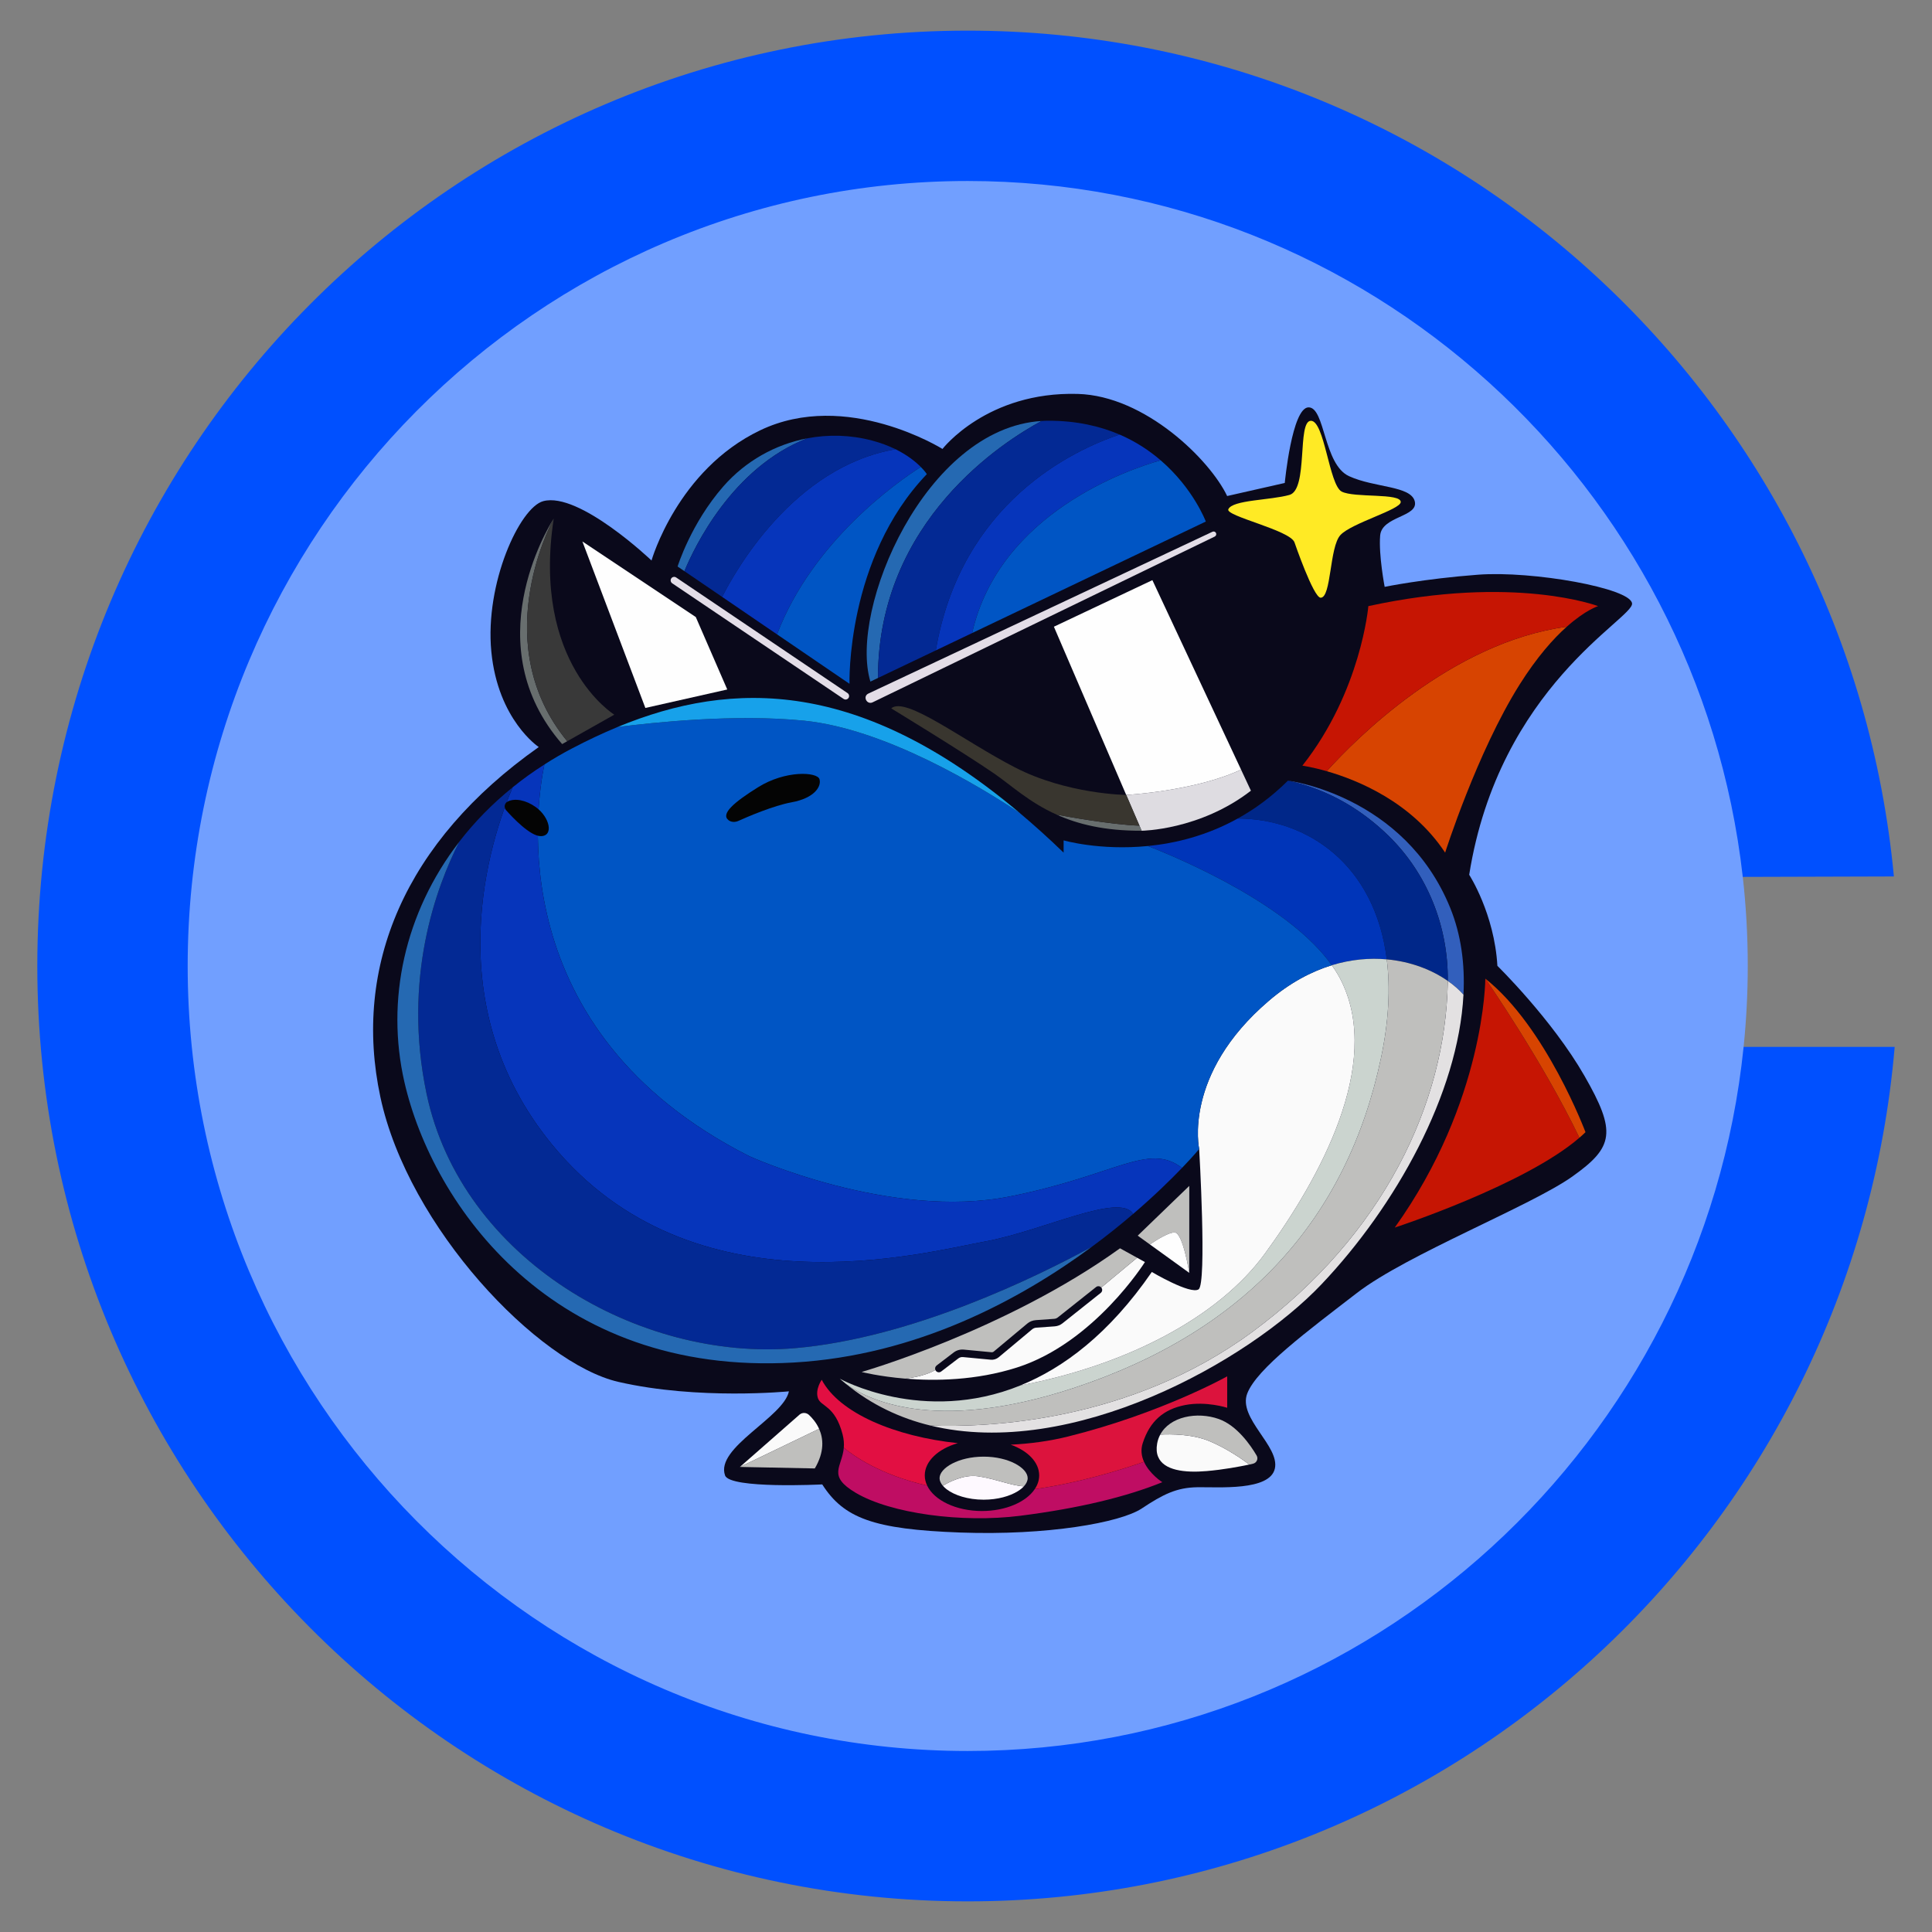 <?xml version="1.0" encoding="utf-8"?>
<!-- Generator: Adobe Illustrator 26.0.0, SVG Export Plug-In . SVG Version: 6.00 Build 0)  -->
<svg version="1.1" id="Layer_1" xmlns="http://www.w3.org/2000/svg" xmlns:xlink="http://www.w3.org/1999/xlink" x="0px" y="0px"
	 viewBox="0 0 411.15 411.15" style="enable-background:new 0 0 411.15 411.15;" xml:space="preserve">
<rect x="0" y="0" width="411.15" height="411.15" fill="#808080" stroke="none"/>
<style type="text/css">
	.st0{fill:#0050FF;}
	.st1{fill:#719FFF;}
	.st2{fill:#0A091B;}
	.st3{fill:#C61503;}
	.st4{fill:#D74401;}
	.st5{fill:#FFEA25;}
	.st6{fill:#325FBC;}
	.st7{fill:#002789;}
	.st8{fill:#0035B9;}
	.st9{fill:#E3E1E2;}
	.st10{fill:#BFBFBD;}
	.st11{fill:#CBD4CF;}
	.st12{fill:#FAFAFA;}
	.st13{fill:#0055C4;}
	.st14{fill:#17A1EA;}
	.st15{fill:#0635BB;}
	.st16{fill:#032994;}
	.st17{fill:#2569B2;}
	.st18{fill:#FEFEFE;}
	.st19{fill:#BF0D63;}
	.st20{fill:#E20F42;}
	.st21{fill:#DC133D;}
	.st22{fill:#FEF9FF;}
	.st23{fill:#686E6E;}
	.st24{fill:#393939;}
	.st25{fill:#DEDCE1;}
	.st26{fill:#39362F;}
	.st27{fill:#E3DDE7;}
	.st28{fill:#040404;}
</style>
<g>
	<g>
		<path class="st0" d="M403.21,222.78c-8.68,101.88-93.69,181.85-197.27,181.85c-109.36,0-198-89.12-198-199.06
			c0-109.93,88.64-199.05,198-199.05c102.96,0,187.57,79.01,197.1,180l-33.95,0.1c0.71,6.25,1.34,12.52,1.34,18.96
			c0,5.81-0.09,11.54-0.67,17.21H403.21z"/>
		<path class="st1" d="M371.94,205.57c0,5.81-0.3,11.55-0.88,17.21c-8.58,84.06-79.36,149.85-165.12,149.85
			c-91.54,0-166-74.94-166-167.06c0-92.11,74.46-167.05,166-167.05c85.13,0,155.5,64.82,164.93,148
			C371.58,192.77,371.94,199.13,371.94,205.57z"/>
	</g>
	<path class="st2" d="M167.89,296.09c0,0-19.24,1.91-36.29-2.01s-44.71-32.84-50.65-60.61c-5.94-27.77,5.17-54.38,33.7-74.49
		c0,0-8.68-5.74-10.09-20.3s6.06-30.69,11.05-32.03c7.65-2.05,23.04,12.63,23.04,12.63s5.48-19.26,23.11-27.7
		c18.38-8.81,38.81,3.96,38.81,3.96s9.45-12.26,28.79-11.71c14.36,0.4,28.15,14.07,31.79,21.73l12.26-2.78
		c0,0,1.53-16.09,5.07-16.09c3.54,0,3.16,12.16,8.62,14.65c5.46,2.49,13.16,2.01,13.98,5.36c0.81,3.35-7.04,3.11-7.37,7.28
		c-0.34,4.16,0.96,10.91,0.96,10.91s8.33-1.72,19.91-2.59c11.59-0.86,32.46,2.87,32.74,6.13c0.29,3.26-28.28,17.65-34.66,57.73
		c0,0,5.36,8.26,6,19.38c0,0,11.62,11.38,18.51,23.38s6.26,15.19-2.55,21.45s-35.23,16.6-45.83,24.77
		c-10.6,8.17-21.32,16.13-23.36,21.4c-2.04,5.28,6.96,11.21,5.87,16s-12,3.89-16.47,3.96c-4.47,0.06-7.34,1.53-11.87,4.53
		c-4.53,3-20.11,5.78-38.59,5.11c-18.48-0.67-24.8-3.06-29.39-10.24c0,0-19.65,1-20.68-1.91
		C152.18,308.06,166.74,301.64,167.89,296.09z"/>
	<g>
		<path class="st3" d="M336.12,242.12c-11.74,10.13-39.3,19.12-39.3,19.12c19.27-26.94,19.27-52.98,19.27-52.98s0,0,0.01,0.01
			C316.48,208.82,328.43,226.1,336.12,242.12z"/>
		<path class="st4" d="M337.41,240.94c-0.4,0.4-0.83,0.79-1.29,1.18c-7.69-16.02-19.64-33.3-20.02-33.85
			C328.99,218.48,337.41,240.94,337.41,240.94z"/>
		<path class="st4" d="M333.42,133.37c-2.82,2.52-6.31,6.4-10.05,12.34c-9.06,14.42-15.83,35.74-15.83,35.74
			c-7.11-10.75-18.58-15.44-25.2-17.33C288.42,157.37,308.79,136.73,333.42,133.37z"/>
		<path class="st3" d="M340.09,128.99c0,0-2.64,0.79-6.66,4.38h-0.01c-24.63,3.36-45,24-51.08,30.75c-3.13-0.9-5.18-1.18-5.18-1.18
			c12.51-15.83,14.04-33.95,14.04-33.95C322.35,122.22,340.09,128.99,340.09,128.99z"/>
		<path class="st5" d="M275.48,115.42c0,0,4.04,11.78,5.57,11.78c2.3,0,1.85-10.79,4.21-13.34s12.8-5.41,12.83-7.02
			c0.04-1.98-9.89-0.83-12.57-2.23c-2.68-1.4-3.64-15.15-6.57-15.06c-2.94,0.09-0.51,14.62-4.53,15.77s-12.14,1.04-13.02,3.06
			C260.76,109.84,274.54,112.81,275.48,115.42z"/>
	</g>
	<path class="st6" d="M311.44,211.68c-0.92-1.03-2.04-2.03-3.34-2.93c0.13-11.59-4.35-22.86-12.66-30.94
		c-5.13-4.99-12.14-9.68-21.35-11.68c0,0,24.77,3.07,34.53,27.07C310.93,198.89,311.78,205.15,311.44,211.68z"/>
	<path class="st7" d="M308.1,208.75c-3.33-2.34-7.83-4.12-12.98-4.59c-2.52-20.17-16.86-29.93-31.72-29.97
		c3.64-2.01,7.25-4.64,10.69-8.06c9.21,2,16.22,6.69,21.35,11.68C303.75,185.89,308.23,197.16,308.1,208.75z"/>
	<path class="st8" d="M295.12,204.16c-3.64-0.33-7.6,0-11.7,1.25c-8.88-12.5-30.61-22.01-39.13-25.37
		c5.83-0.57,12.51-2.19,19.11-5.85C278.26,174.23,292.6,183.99,295.12,204.16z"/>
	<path class="st9" d="M311.44,211.68c-1.09,21.06-14.42,44.98-30.2,61.62c-15.56,16.43-53.13,37.4-83.25,30.07
		c12.27,0.44,42.52-0.76,68.51-19.92c27.98-20.62,41.14-48.72,41.6-74.37v-0.33C309.4,209.65,310.52,210.65,311.44,211.68z"/>
	<path class="st10" d="M308.1,208.75v0.33c-0.46,25.65-13.62,53.75-41.6,74.37c-25.99,19.16-56.24,20.36-68.51,19.92
		c-6.43-1.56-12.53-4.42-17.99-8.89c4.08,3.04,18.41,10.85,48.65,0.85c36.64-12.13,58.02-36.08,65.23-70.13
		c1.69-7.97,2-14.97,1.24-21.04C300.27,204.63,304.77,206.41,308.1,208.75z"/>
	<path class="st11" d="M293.88,225.2c-7.21,34.05-28.59,58-65.23,70.13c-30.24,10-44.57,2.19-48.65-0.85
		c-0.37-0.31-0.76-0.62-1.12-0.93c-0.07-0.06-0.11-0.1-0.13-0.12c-0.01-0.01-0.02-0.02-0.02-0.02s17.67,9.85,38.42,1.43
		c0.01,0,0.01-0.01,0.01-0.01c22.51-4.29,42.09-14.42,52.02-28.04c11.87-16.27,24.83-40.14,16.4-57.76
		c-0.59-1.23-1.31-2.44-2.16-3.62c4.1-1.25,8.06-1.58,11.7-1.25C295.88,210.23,295.57,217.23,293.88,225.2z"/>
	<path class="st12" d="M269.18,266.79c-9.93,13.62-29.51,23.75-52.02,28.04c9.14-3.71,18.87-10.95,27.96-24.14
		c0,0,8.17,4.85,9.95,3.7c1.79-1.15,0.13-29.87,0.13-29.87s-3.57-15.83,14.81-31.53c4.46-3.82,9.01-6.23,13.41-7.58
		c0.85,1.18,1.57,2.39,2.16,3.62C294.01,226.65,281.05,250.52,269.18,266.79z"/>
	<path class="st13" d="M283.42,205.41c-4.4,1.35-8.95,3.76-13.41,7.58c-18.38,15.7-14.81,31.53-14.81,31.53s-1.26,1.53-3.65,4.02
		c-7.24-5.48-13.94,1.54-36.56,6.06c-25.53,5.11-55.53-8.55-55.53-8.55c-52.73-26.65-45.45-74.56-43.6-83.36
		c1.89-1.22,3.87-2.37,5.94-3.45c3.17-1.66,6.37-3.18,9.61-4.52c7.7-0.99,25.11-2.83,39.73-1.35c17.28,1.74,37.52,14.09,45.87,19.64
		c0,0,0.02,0.01,0.02,0.02c3.05,2.57,6.16,5.37,9.32,8.42v-2.61c0,0,7.66,2.22,17.94,1.2C252.81,183.4,274.54,192.91,283.42,205.41z
		"/>
	<path class="st14" d="M217.01,173.01c-8.35-5.55-28.59-17.9-45.87-19.64c-14.62-1.48-32.03,0.36-39.73,1.35
		C156.13,144.49,183.33,144.64,217.01,173.01z"/>
	<path class="st15" d="M251.55,248.54c-2.39,2.49-5.91,5.95-10.42,9.81c-2.78-4.66-19.34,3.63-31.38,5.83
		c-13.27,2.42-62.36,15.83-92.23-20.56c-24.8-30.21-13.11-65.1-8.42-76.07c2.12-1.72,4.37-3.34,6.76-4.86
		c-1.85,8.8-9.13,56.71,43.6,83.36c0,0,30,13.66,55.53,8.55C237.61,250.08,244.31,243.06,251.55,248.54z"/>
	<path class="st16" d="M241.13,258.35c-2.61,2.23-5.53,4.6-8.78,6.98c0,0.01-0.01,0.01-0.01,0.01
		c-11.61,6.33-38.18,19.4-63.12,21.56c-33.13,2.87-71.02-18.9-78.44-54.13c-5.17-24.54,2.07-44.04,6.95-53.62
		c0.01-0.03,0.03-0.06,0.05-0.08c3.2-4.14,6.98-8.02,11.32-11.52c-4.69,10.97-16.38,45.86,8.42,76.07
		c29.87,36.39,78.96,22.98,92.23,20.56C221.79,261.98,238.35,253.69,241.13,258.35z"/>
	<path class="st17" d="M232.34,265.34c-15.23,11.24-37.23,23.12-63.44,24.62c-51.19,2.94-76.85-33.44-82.85-59.74
		c-3.96-17.36,0.03-35.97,11.68-51.07c-4.88,9.58-12.12,29.08-6.95,53.62c7.42,35.23,45.31,57,78.44,54.13
		C194.16,284.74,220.73,271.67,232.34,265.34z"/>
	<path class="st10" d="M253.09,252.37v18.51c0,0-1.34-8.43-3.06-8.59c-1.2-0.11-3.84,1.54-5.32,2.54l-2.59-1.87L253.09,252.37z"/>
	<path class="st18" d="M253.09,270.88l-8.38-6.05c1.48-1,4.12-2.65,5.32-2.54C251.75,262.45,253.09,270.88,253.09,270.88z"/>
	<path class="st12" d="M243.65,268.58c0,0-10.76,17.17-27.23,22.44c-8.71,2.78-17.46,2.89-23.77,2.37c2.15-0.27,4.59-0.79,6.41-1.84
		c0.02,0.06,0.06,0.12,0.1,0.18c0.16,0.2,0.4,0.31,0.64,0.31c0.17,0,0.34-0.05,0.48-0.16l3.64-2.78c0.29-0.23,0.66-0.34,1.03-0.3
		l5.9,0.56c0.6,0.06,1.21-0.13,1.68-0.52l7.1-5.93c0.26-0.22,0.58-0.35,0.92-0.37l3.92-0.28c0.6-0.05,1.15-0.26,1.62-0.63l8.16-6.49
		c0.35-0.27,0.41-0.77,0.13-1.12c-0.01-0.01-0.01-0.02-0.02-0.02c3.01-2.51,6.18-5.14,7.63-6.34L243.65,268.58z"/>
	<path class="st10" d="M241.99,267.66c-1.45,1.2-4.62,3.83-7.63,6.34c-0.27-0.33-0.77-0.37-1.1-0.11l-8.17,6.49
		c-0.21,0.16-0.46,0.26-0.73,0.28l-3.93,0.28c-0.67,0.05-1.31,0.3-1.83,0.74l-7.1,5.93c-0.14,0.12-0.32,0.18-0.5,0.16l-5.9-0.56
		c-0.77-0.07-1.54,0.14-2.16,0.62l-3.63,2.77c-0.29,0.23-0.39,0.62-0.25,0.95c-1.82,1.05-4.26,1.57-6.41,1.84
		c-5.61-0.47-9.29-1.42-9.29-1.42s30.67-8.8,54.99-26.32L241.99,267.66z"/>
	<path class="st19" d="M247.35,315.43c-7.66,3.11-17.76,5.56-30.21,7.14c-12.44,1.58-27.62-0.48-35.04-4.89
		c-6.17-3.66-2.87-5.47-2.53-9.59c2.01,1.68,7.68,5.76,17.74,8.06c1.49,3.13,6.15,5.41,11.66,5.41c5.06,0,9.4-1.92,11.23-4.65
		c9.58-1.35,18.55-4.17,23.26-5.82C244.64,313.71,247.35,315.43,247.35,315.43z"/>
	<path class="st20" d="M196.8,313.98c0,0.75,0.18,1.48,0.51,2.17c-10.06-2.3-15.73-6.38-17.74-8.06c0.07-0.83,0.02-1.76-0.25-2.81
		c-1.62-6.27-4.64-5.88-5.26-7.75c-0.62-1.87,0.81-3.9,0.81-3.9c3.74,7.1,15.59,12.08,28.96,13.49
		C199.68,308.31,196.8,310.94,196.8,313.98z"/>
	<path class="st21" d="M261.16,292.9v6.69c0,0-4.45-1.46-8.97-0.58c-4.53,0.89-7.47,3.38-9,8.09c-0.48,1.46-0.26,2.82,0.27,3.99
		c-4.71,1.65-13.68,4.47-23.26,5.82c0.61-0.9,0.95-1.89,0.95-2.93c0-2.8-2.43-5.24-6.06-6.54c4.16-0.2,8.3-0.76,12.22-1.74
		C247.15,300.76,261.16,292.9,261.16,292.9z"/>
	<path class="st22" d="M217.9,316.3c-0.33,0.36-0.76,0.71-1.28,1.03c0,0,0,0.01-0.01,0.01c-1.69,1.05-4.27,1.81-7.28,1.81
		c-3.38,0-6.22-0.96-7.86-2.2c-0.32-0.25-0.59-0.5-0.82-0.76c1.13-0.7,4.34-2.43,7.4-2.03C211.53,314.63,215.56,316.26,217.9,316.3z
		"/>
	<path class="st10" d="M218.7,314.57c0,0.57-0.28,1.17-0.8,1.73c-2.34-0.04-6.37-1.67-9.85-2.14c-3.06-0.4-6.27,1.33-7.4,2.03
		c-0.45-0.53-0.7-1.08-0.7-1.62c0-2.16,4.01-4.58,9.38-4.58C214.69,309.99,218.7,312.41,218.7,314.57z"/>
	<path class="st12" d="M265.88,311.67c-2.14,0.45-5.53,1.09-9.08,1.39c-4.7,0.41-9.18-0.14-10.35-3.07
		c-0.31-0.76-0.39-1.67-0.2-2.77c0.12-0.7,0.35-1.34,0.66-1.92c2.25-0.12,6.87-0.12,10.49,1.4
		C261.02,308.21,264.34,310.52,265.88,311.67z"/>
	<path class="st10" d="M266.66,311.49c-0.24,0.05-0.49,0.11-0.78,0.18c-1.54-1.15-4.86-3.46-8.48-4.97
		c-3.62-1.52-8.24-1.52-10.49-1.4c2.04-3.84,7.82-4.96,12.46-3.32c3.86,1.37,6.75,5.55,8.05,7.76
		C267.83,310.43,267.44,311.31,266.66,311.49z"/>
	<path class="st12" d="M174.31,304.07l-16.85,8.11l12.71-11.15c0.59-0.48,1.43-0.44,1.99,0.08
		C172.84,301.75,173.72,302.74,174.31,304.07z"/>
	<path class="st10" d="M173.4,312.5l-15.94-0.32l16.85-8.11C175.23,306.12,175.49,308.95,173.4,312.5z"/>
	<g>
		<path class="st23" d="M120.71,157.74l-1.08,0.61c-18.27-20.96-3.1-45.93-1.87-47.88C116.73,112.43,104,137.42,120.71,157.74z"/>
		<path class="st24" d="M130.73,152.09l-10.02,5.65c-16.71-20.32-3.98-45.31-2.95-47.27c0.03-0.04,0.05-0.07,0.06-0.09
			s0.02-0.03,0.02-0.03C113.12,141.24,130.73,152.09,130.73,152.09z"/>
	</g>
	<polygon class="st18" points="123.94,115.23 137.34,150.66 154.77,146.73 148.07,131.31 	"/>
	<path class="st25" d="M266.21,168.27c-10.91,8.43-23.26,8.52-23.26,8.52l-0.46-1.08l-2.82-6.54c0,0,14.62-0.79,24.44-5.39
		L266.21,168.27z"/>
	<path class="st18" d="M264.11,163.78c-9.82,4.6-24.44,5.39-24.44,5.39l-15.39-35.8l20.96-9.91L264.11,163.78z"/>
	<path class="st23" d="M242.95,176.79c-7.86,0.04-13.59-1.4-18.09-3.43c2.09,0.4,11.53,2.13,17.63,2.35L242.95,176.79z"/>
	<path class="st26" d="M242.49,175.71c-6.1-0.22-15.54-1.95-17.63-2.35c-5.85-2.62-9.62-6.21-13.27-8.73
		c-6.46-4.45-21.93-13.88-21.93-13.88c3.07-2.68,15.18,6.8,26.29,12.54c11.1,5.75,23.72,5.88,23.72,5.88L242.49,175.71z"/>
	<g>
		<path class="st27" d="M179.95,148.87c-0.14,0-0.29-0.04-0.42-0.13l-36.48-24.61c-0.34-0.23-0.43-0.7-0.2-1.04
			c0.23-0.34,0.7-0.43,1.04-0.2l36.48,24.61c0.34,0.23,0.43,0.7,0.2,1.04C180.43,148.75,180.19,148.87,179.95,148.87z"/>
	</g>
	<g>
		<path class="st27" d="M184.79,147.6l73.24-34.44c0.28-0.13,0.62-0.01,0.75,0.27c0.13,0.28,0.01,0.61-0.26,0.75l-72.83,35.29
			C184.47,150.03,183.54,148.21,184.79,147.6L184.79,147.6z"/>
	</g>
	<path class="st17" d="M171.79,93.28c-16,6.23-24.05,23.22-26.14,28.27l-1.45-0.99c0,0,2.81-9.14,9.75-17.07
		C158.65,98.12,164.99,94.58,171.79,93.28z"/>
	<path class="st16" d="M190.6,95.61c-21.78,3.69-34.25,26.12-36.91,31.42l-8.04-5.48c2.09-5.05,10.14-22.04,26.14-28.27
		c4.5-0.86,9.21-0.74,13.78,0.47C187.53,94.27,189.19,94.92,190.6,95.61z"/>
	<path class="st15" d="M195.95,99.37c-4.98,3.18-23.02,15.78-30.59,35.63l-11.67-7.97c2.66-5.3,15.13-27.73,36.91-31.42
		C193.19,96.89,194.91,98.32,195.95,99.37z"/>
	<path class="st13" d="M180.78,145.52L165.36,135c7.57-19.85,25.61-32.45,30.59-35.63c0.9,0.9,1.29,1.53,1.29,1.53
		C180.01,118.9,180.78,145.52,180.78,145.52z"/>
	<path class="st17" d="M221.66,89.59c-7.88,4.23-34.81,21.12-34.82,54.69l-1.61,0.77C180.58,129.74,196.89,91.09,221.66,89.59z"/>
	<path class="st16" d="M238.26,92.48c-9.82,3.29-33.74,14.43-39.11,45.93l-12.31,5.87c0.01-33.57,26.94-50.46,34.82-54.69
		c0.45-0.03,0.91-0.05,1.37-0.05C229.03,89.51,234.06,90.68,238.26,92.48z"/>
	<path class="st15" d="M247,97.96c-6.65,1.88-34.29,11.15-40.12,36.76l-7.73,3.69c5.37-31.5,29.29-42.64,39.11-45.93
		c0.01,0,0.01,0,0.01,0C241.74,93.98,244.62,95.91,247,97.96z"/>
	<path class="st13" d="M256.61,110.99l-49.73,23.73c5.83-25.61,33.47-34.88,40.12-36.76C253.99,103.97,256.61,110.99,256.61,110.99z
		"/>
	<path class="st28" d="M108.02,170.59c-0.68,0.35-0.83,1.26-0.32,1.83c1.43,1.61,5.16,5.55,7.4,5.52c2.81-0.03,1.88-4.07-1.09-6.19
		C111.95,170.27,109.55,169.79,108.02,170.59z"/>
	<path class="st28" d="M155.01,174.52c0.58,0.47,1.41,0.49,2.09,0.19c2.03-0.91,7.48-3.26,11.36-3.97c4.85-0.89,6.38-3.35,5.94-4.91
		s-7.21-1.98-13.12,1.73C156.31,170.67,153.33,173.17,155.01,174.52z"/>
</g>
</svg>
